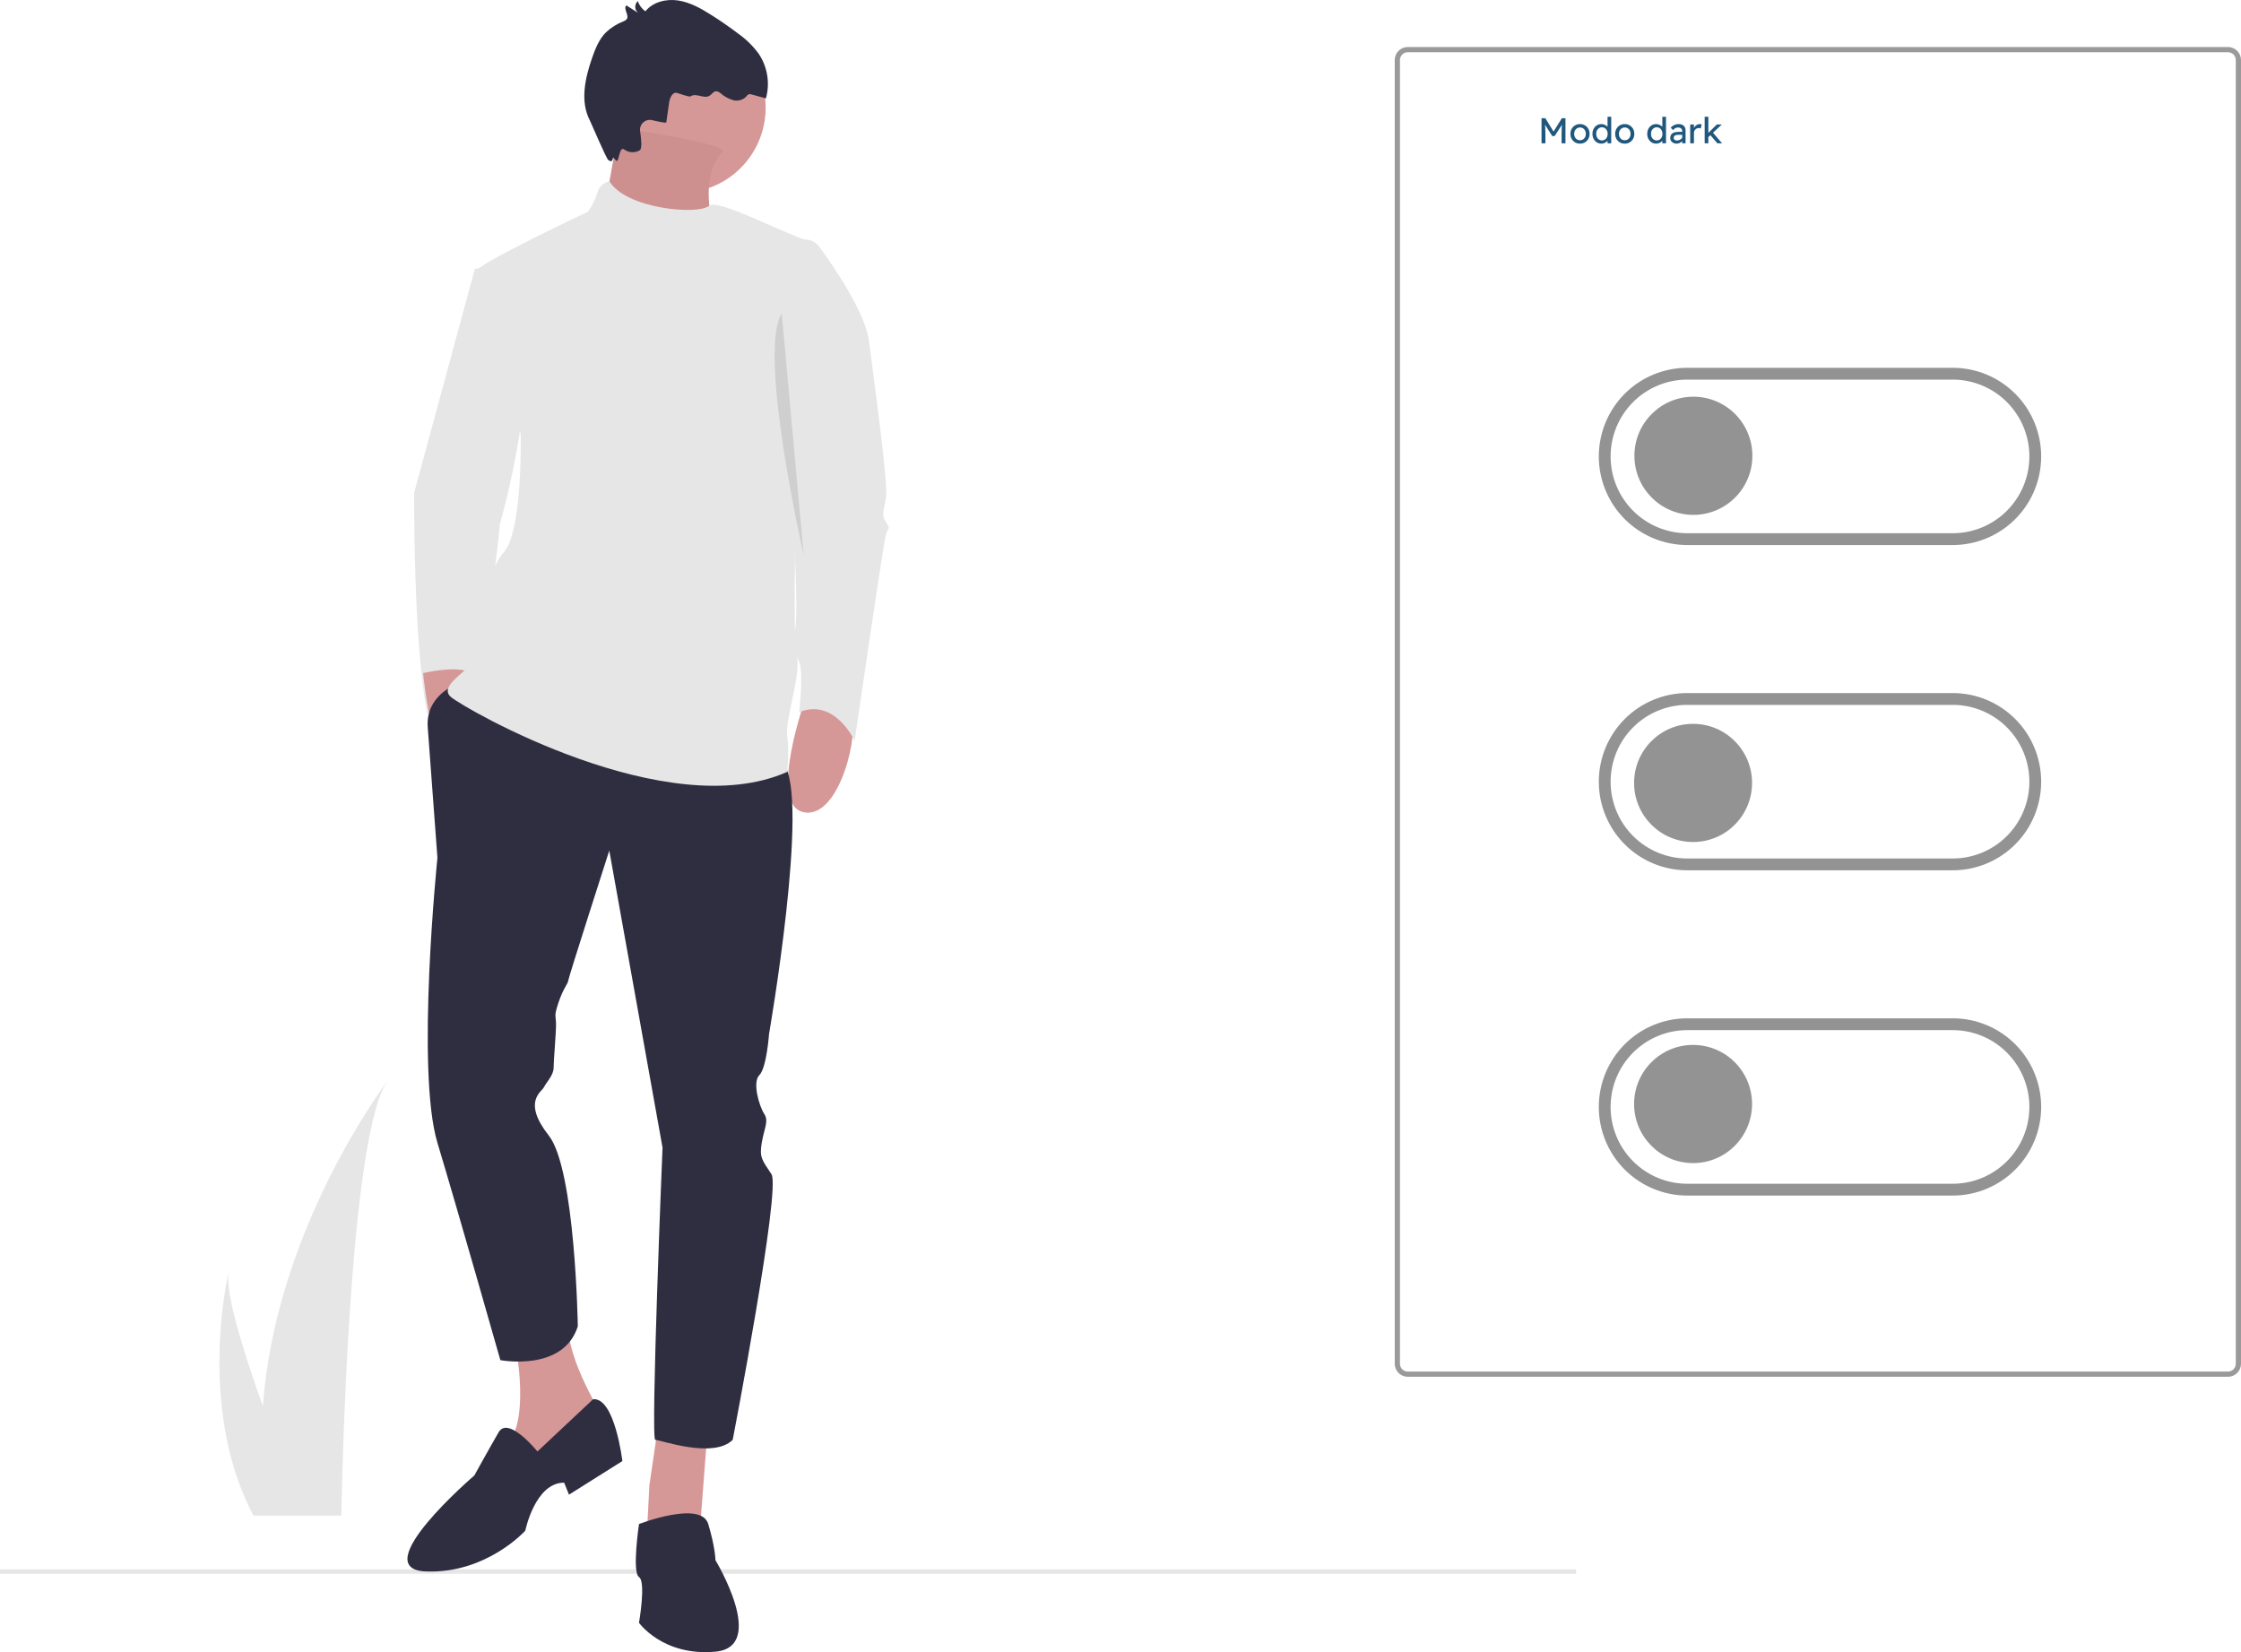 <svg width="1001" height="738" viewBox="0 0 1001 738" fill="none" xmlns="http://www.w3.org/2000/svg">
<path d="M704 701H0V703H704V701Z" fill="#E6E6E6"/>
<path d="M218.521 120H212.138L185.011 220.041C185.011 220.041 184.479 286.554 190.862 319C190.862 319 201.5 304.94 208.947 304.94C216.393 304.94 223.308 234.101 223.308 234.101C223.308 234.101 252.563 132.978 218.521 120Z" fill="#E6E6E6"/>
<path d="M360.135 311C360.135 311 342.586 359.58 359.038 362.818C375.489 366.057 384.263 325.034 379.876 319.636C375.489 314.239 360.135 311 360.135 311Z" fill="#D69797"/>
<path d="M189 300.673C189 300.673 193.734 352.743 209.377 348.785C225.02 344.827 215.765 303.405 209.727 300.291C203.689 297.178 189 300.673 189 300.673Z" fill="#D69797"/>
<path d="M230.183 600.675C230.183 600.675 237.716 637.225 224.803 646.9C211.889 656.575 229.107 677 229.107 677L270 634C270 634 252.782 607.125 253.858 591L230.183 600.675Z" fill="#D69797"/>
<path d="M294.4 634L290.08 663.348L289 684L312.76 681.826L316 639.435L294.4 634Z" fill="#D69797"/>
<path d="M203.315 306C203.315 306 189.981 310.889 191.062 324.913C192.144 338.938 195.387 383.169 195.387 383.169C195.387 383.169 185.656 478.105 195.387 510.47C205.118 542.834 223.497 607.563 223.497 607.563C223.497 607.563 251.608 612.957 258.095 592.46C258.095 592.46 257.014 522.337 245.121 507.233C233.228 492.13 241.877 487.815 242.959 485.657C244.04 483.499 247.283 480.263 247.283 477.026C247.283 473.79 248.364 461.923 248.364 457.608C248.364 453.292 247.283 454.371 249.446 447.898C251.608 441.425 253.77 439.268 253.77 438.189C253.77 437.11 272.15 379.933 272.15 379.933L295.936 512.627C295.936 512.627 290.53 643.164 292.692 643.164C294.855 643.164 318.641 651.795 327.29 643.164C327.29 643.164 348.913 530.967 344.589 524.494C340.264 518.021 339.183 516.943 340.264 510.47C341.345 503.997 343.508 500.76 341.345 497.524C339.183 494.288 335.939 483.499 339.183 480.263C342.426 477.026 343.508 461.923 343.508 461.923C343.508 461.923 361.887 356.199 349.995 341.096C338.102 325.992 203.315 306 203.315 306Z" fill="#2F2E41"/>
<path d="M240.06 648.36C240.06 648.36 227.052 632.281 222.716 639.785C218.38 647.288 211.876 659.079 211.876 659.079C211.876 659.079 163.097 700.885 190.197 701.957C217.296 703.029 234.64 683.734 234.64 683.734C234.64 683.734 238.976 662.295 251.984 662.295L254.152 667.655L278 652.648C278 652.648 274.642 624.186 264.939 625.018L240.06 648.36Z" fill="#2F2E41"/>
<path d="M285.423 680.781C285.423 680.781 313.165 670.024 316.366 680.781C319.567 691.537 319.567 696.915 319.567 696.915C319.567 696.915 343.041 735.638 319.567 737.79C296.093 739.941 285.423 724.882 285.423 724.882C285.423 724.882 288.624 706.596 285.423 704.445C282.222 702.293 285.423 680.781 285.423 680.781Z" fill="#2F2E41"/>
<path d="M304.5 86C325.211 86 342 68.987 342 48C342 27.013 325.211 10 304.5 10C283.789 10 267 27.013 267 48C267 68.987 283.789 86 304.5 86Z" fill="#D69797"/>
<path d="M276.537 57L269 99.059L321.756 112C321.756 112 309.375 81.265 322.833 67.784C326.237 64.374 276.537 57 276.537 57Z" fill="#CE8F8F"/>
<path d="M272.218 81C270.952 81.24 269.779 81.834 268.834 82.715C267.888 83.595 267.209 84.726 266.875 85.977C265.939 89.076 264.488 91.993 262.585 94.605C262.585 94.605 212.177 118.331 212.177 121.567C212.177 124.802 232.555 193.825 232.555 193.825C232.555 193.825 233.627 236.964 225.047 246.67C216.467 256.376 207.887 291.966 210.032 295.202C212.177 298.437 195.017 305.986 201.452 311.379C207.887 316.771 297.978 368.538 351.603 344.811C351.603 344.811 352.675 335.105 351.603 328.634C350.53 322.163 358.038 300.594 355.893 293.045C353.748 285.495 355.893 207.845 355.893 207.845L366.946 115.898C367.157 114.151 366.749 112.386 365.795 110.911C364.84 109.437 363.399 108.348 361.725 107.836C349.364 104.058 320.698 88.591 316.746 91.909C311.63 96.205 279.707 93.278 272.218 81Z" fill="#E6E6E6"/>
<path d="M356.939 107.563L357.008 107.536C358.55 106.919 360.254 106.832 361.851 107.288C363.448 107.744 364.848 108.717 365.828 110.053C372.51 119.162 386.571 139.634 388.207 152.68C390.364 169.868 396.833 216.059 395.755 222.504C394.677 228.949 393.599 230.024 395.755 233.246C397.911 236.469 396.833 235.395 395.755 238.617C394.677 241.84 381.738 331 381.738 331C381.738 331 373.112 311.664 356.939 318.109C356.939 318.109 359.095 300.922 356.939 295.551C354.782 290.18 352.626 286.957 354.782 282.66C356.939 278.363 354.782 236.469 353.704 232.172C352.626 227.875 353.704 205.317 353.704 205.317L344 161.274L356.939 107.563Z" fill="#E6E6E6"/>
<path d="M297.617 54.671L298.896 45.761C299.194 43.684 300.41 40.953 302.431 41.518C304.15 41.998 307.896 43.47 308.523 43.026C310.872 41.362 314.425 44.27 316.895 42.793C317.93 42.174 318.605 40.848 319.807 40.76C320.614 40.811 321.374 41.155 321.945 41.728C323.548 43.121 325.437 44.147 327.479 44.733C328.504 45.012 329.584 45.012 330.609 44.733C331.633 44.454 332.564 43.906 333.306 43.146C333.567 42.741 333.92 42.403 334.336 42.158C334.824 42.018 335.344 42.042 335.817 42.227L342.127 43.944C343.055 40.58 343.246 37.056 342.686 33.612C342.126 30.168 340.829 26.886 338.883 23.989C336.324 20.516 333.22 17.478 329.693 14.992C325.785 12.02 321.752 9.225 317.595 6.606C313.044 3.733 308.218 1.022 302.896 0.214C297.575 -0.593 291.617 0.852 288.27 5.065C286.696 3.926 285.512 2.328 284.883 0.49C284.507 0.832 284.211 1.251 284.016 1.719C283.821 2.187 283.731 2.692 283.752 3.199C283.773 3.706 283.906 4.202 284.14 4.652C284.374 5.102 284.704 5.495 285.106 5.804L279.77 2.397C278.269 3.972 281.201 6.827 279.922 8.586C279.536 9.021 279.04 9.345 278.486 9.524C275.588 10.653 272.932 12.324 270.661 14.447C267.594 17.522 265.928 21.695 264.498 25.795C261.318 34.914 259.007 45.373 263.525 53.91C264.037 54.877 270.799 70.851 271.699 71.474C274.744 73.579 272.762 68.484 274.944 71.474C276.655 73.819 276.335 64.844 278.878 66.814C279.875 67.527 281.057 67.936 282.282 67.991C283.506 68.046 284.72 67.745 285.777 67.124C286.832 66.393 286.492 62.335 285.923 58.608C285.814 57.898 285.881 57.172 286.118 56.495C286.355 55.816 286.755 55.207 287.283 54.719C287.81 54.232 288.449 53.881 289.144 53.698C289.839 53.514 290.568 53.504 291.267 53.668C294.434 54.413 297.563 55.049 297.617 54.671Z" fill="#2F2E41"/>
<path opacity="0.1" d="M349.18 140L359 248C359 248 338.251 157.42 349.18 140Z" fill="black"/>
<path d="M173 483C157.5 505.473 153.405 633.374 152.493 674.372C152.469 675.296 152.446 676.172 152.434 677H113.197C112.718 676.124 112.273 675.26 111.852 674.372C88.596 627.291 101.499 570.839 102.177 567.984C100.411 576.958 108.401 602.971 117.432 628.167C122.942 550.694 170.052 486.911 173 483Z" fill="#E6E6E6"/>
<path d="M756.396 229.989C770.946 229.989 782.742 218.173 782.742 203.597C782.742 189.02 770.946 177.204 756.396 177.204C741.845 177.204 730.05 189.02 730.05 203.597C730.05 218.173 741.845 229.989 756.396 229.989Z" fill="#939393"/>
<path d="M872.223 243.47H753.666C743.185 243.47 733.133 239.299 725.721 231.875C718.31 224.451 714.146 214.381 714.146 203.881C714.146 193.382 718.31 183.312 725.721 175.888C733.133 168.463 743.185 164.292 753.666 164.292H872.223C882.704 164.292 892.756 168.463 900.167 175.888C907.579 183.312 911.742 193.382 911.742 203.881C911.742 214.381 907.579 224.451 900.167 231.875C892.756 239.299 882.704 243.47 872.223 243.47ZM753.666 169.571C744.582 169.571 735.87 173.186 729.447 179.62C723.024 186.055 719.416 194.782 719.416 203.881C719.416 212.981 723.024 221.708 729.447 228.142C735.87 234.577 744.582 238.192 753.666 238.192H872.223C881.307 238.192 890.018 234.577 896.442 228.142C902.865 221.708 906.473 212.981 906.473 203.881C906.473 194.782 902.865 186.055 896.442 179.62C890.018 173.186 881.307 169.571 872.223 169.571H753.666Z" fill="#939393"/>
<path d="M688.568 64V52.8H690.264L694.344 59.44L693.528 59.424L697.656 52.8H699.256V64H697.528V59.408C697.528 58.448 697.549 57.584 697.592 56.816C697.645 56.048 697.731 55.285 697.848 54.528L698.072 55.12L694.408 60.784H693.352L689.8 55.184L689.976 54.528C690.093 55.243 690.173 55.979 690.216 56.736C690.269 57.483 690.296 58.373 690.296 59.408V64H688.568ZM705.756 64.16C704.935 64.16 704.199 63.973 703.548 63.6C702.908 63.216 702.401 62.699 702.028 62.048C701.655 61.387 701.468 60.635 701.468 59.792C701.468 58.949 701.655 58.203 702.028 57.552C702.401 56.891 702.908 56.373 703.548 56C704.199 55.616 704.935 55.424 705.756 55.424C706.567 55.424 707.292 55.616 707.932 56C708.583 56.373 709.095 56.891 709.468 57.552C709.841 58.203 710.028 58.949 710.028 59.792C710.028 60.635 709.841 61.387 709.468 62.048C709.095 62.699 708.583 63.216 707.932 63.6C707.292 63.973 706.567 64.16 705.756 64.16ZM705.756 62.656C706.257 62.656 706.705 62.533 707.1 62.288C707.495 62.032 707.804 61.691 708.028 61.264C708.252 60.827 708.359 60.336 708.348 59.792C708.359 59.237 708.252 58.747 708.028 58.32C707.804 57.883 707.495 57.541 707.1 57.296C706.705 57.051 706.257 56.928 705.756 56.928C705.255 56.928 704.801 57.056 704.396 57.312C704.001 57.557 703.692 57.899 703.468 58.336C703.244 58.763 703.137 59.248 703.148 59.792C703.137 60.336 703.244 60.827 703.468 61.264C703.692 61.691 704.001 62.032 704.396 62.288C704.801 62.533 705.255 62.656 705.756 62.656ZM715.328 64.16C714.56 64.16 713.872 63.973 713.264 63.6C712.667 63.216 712.192 62.699 711.84 62.048C711.488 61.387 711.312 60.635 711.312 59.792C711.312 58.949 711.483 58.203 711.824 57.552C712.176 56.891 712.651 56.373 713.248 56C713.845 55.616 714.523 55.424 715.28 55.424C715.696 55.424 716.096 55.493 716.48 55.632C716.875 55.76 717.227 55.941 717.536 56.176C717.845 56.4 718.085 56.651 718.256 56.928C718.437 57.195 718.528 57.467 718.528 57.744L718.048 57.776V52.16H719.696V64H718.048V62H718.368C718.368 62.256 718.283 62.512 718.112 62.768C717.941 63.013 717.712 63.243 717.424 63.456C717.147 63.669 716.821 63.84 716.448 63.968C716.085 64.096 715.712 64.16 715.328 64.16ZM715.552 62.736C716.053 62.736 716.496 62.608 716.88 62.352C717.264 62.096 717.563 61.749 717.776 61.312C718 60.864 718.112 60.357 718.112 59.792C718.112 59.227 718 58.725 717.776 58.288C717.563 57.84 717.264 57.488 716.88 57.232C716.496 56.976 716.053 56.848 715.552 56.848C715.051 56.848 714.608 56.976 714.224 57.232C713.84 57.488 713.536 57.84 713.312 58.288C713.099 58.725 712.992 59.227 712.992 59.792C712.992 60.357 713.099 60.864 713.312 61.312C713.536 61.749 713.84 62.096 714.224 62.352C714.608 62.608 715.051 62.736 715.552 62.736ZM725.741 64.16C724.919 64.16 724.183 63.973 723.533 63.6C722.893 63.216 722.386 62.699 722.013 62.048C721.639 61.387 721.453 60.635 721.453 59.792C721.453 58.949 721.639 58.203 722.013 57.552C722.386 56.891 722.893 56.373 723.533 56C724.183 55.616 724.919 55.424 725.741 55.424C726.551 55.424 727.277 55.616 727.917 56C728.567 56.373 729.079 56.891 729.453 57.552C729.826 58.203 730.013 58.949 730.013 59.792C730.013 60.635 729.826 61.387 729.453 62.048C729.079 62.699 728.567 63.216 727.917 63.6C727.277 63.973 726.551 64.16 725.741 64.16ZM725.741 62.656C726.242 62.656 726.69 62.533 727.085 62.288C727.479 62.032 727.789 61.691 728.013 61.264C728.237 60.827 728.343 60.336 728.333 59.792C728.343 59.237 728.237 58.747 728.013 58.32C727.789 57.883 727.479 57.541 727.085 57.296C726.69 57.051 726.242 56.928 725.741 56.928C725.239 56.928 724.786 57.056 724.381 57.312C723.986 57.557 723.677 57.899 723.453 58.336C723.229 58.763 723.122 59.248 723.133 59.792C723.122 60.336 723.229 60.827 723.453 61.264C723.677 61.691 723.986 62.032 724.381 62.288C724.786 62.533 725.239 62.656 725.741 62.656ZM739.797 64.16C739.029 64.16 738.341 63.973 737.733 63.6C737.135 63.216 736.661 62.699 736.309 62.048C735.957 61.387 735.781 60.635 735.781 59.792C735.781 58.949 735.951 58.203 736.293 57.552C736.645 56.891 737.119 56.373 737.717 56C738.314 55.616 738.991 55.424 739.749 55.424C740.165 55.424 740.565 55.493 740.949 55.632C741.343 55.76 741.695 55.941 742.005 56.176C742.314 56.4 742.554 56.651 742.725 56.928C742.906 57.195 742.997 57.467 742.997 57.744L742.517 57.776V52.16H744.165V64H742.517V62H742.837C742.837 62.256 742.751 62.512 742.581 62.768C742.41 63.013 742.181 63.243 741.893 63.456C741.615 63.669 741.29 63.84 740.917 63.968C740.554 64.096 740.181 64.16 739.797 64.16ZM740.021 62.736C740.522 62.736 740.965 62.608 741.349 62.352C741.733 62.096 742.031 61.749 742.245 61.312C742.469 60.864 742.581 60.357 742.581 59.792C742.581 59.227 742.469 58.725 742.245 58.288C742.031 57.84 741.733 57.488 741.349 57.232C740.965 56.976 740.522 56.848 740.021 56.848C739.519 56.848 739.077 56.976 738.693 57.232C738.309 57.488 738.005 57.84 737.781 58.288C737.567 58.725 737.461 59.227 737.461 59.792C737.461 60.357 737.567 60.864 737.781 61.312C738.005 61.749 738.309 62.096 738.693 62.352C739.077 62.608 739.519 62.736 740.021 62.736ZM751.409 64V58.528C751.409 58.059 751.239 57.68 750.897 57.392C750.567 57.093 750.145 56.944 749.633 56.944C749.164 56.944 748.737 57.04 748.353 57.232C747.98 57.424 747.639 57.717 747.329 58.112L746.257 57.04C746.759 56.496 747.297 56.091 747.873 55.824C748.46 55.557 749.089 55.424 749.761 55.424C750.401 55.424 750.956 55.531 751.425 55.744C751.895 55.957 752.257 56.272 752.513 56.688C752.769 57.093 752.897 57.589 752.897 58.176V64H751.409ZM748.897 64.16C748.353 64.16 747.868 64.053 747.441 63.84C747.015 63.627 746.673 63.333 746.417 62.96C746.172 62.576 746.049 62.128 746.049 61.616C746.049 61.168 746.129 60.773 746.289 60.432C746.449 60.091 746.684 59.808 746.993 59.584C747.313 59.36 747.708 59.189 748.177 59.072C748.657 58.955 749.207 58.896 749.825 58.896H752.161L752.017 60.208H749.617C749.297 60.208 749.009 60.24 748.753 60.304C748.508 60.357 748.295 60.448 748.113 60.576C747.943 60.693 747.815 60.837 747.729 61.008C747.644 61.168 747.601 61.36 747.601 61.584C747.601 61.819 747.66 62.027 747.777 62.208C747.895 62.379 748.055 62.512 748.257 62.608C748.46 62.704 748.695 62.752 748.961 62.752C749.345 62.752 749.708 62.688 750.049 62.56C750.401 62.421 750.711 62.235 750.977 62C751.255 61.765 751.468 61.504 751.617 61.216L752.001 62.288C751.777 62.661 751.5 62.987 751.169 63.264C750.839 63.541 750.481 63.76 750.097 63.92C749.713 64.08 749.313 64.16 748.897 64.16ZM754.98 64V55.6H756.644V58.24L756.484 57.6C756.601 57.195 756.799 56.827 757.076 56.496C757.364 56.165 757.689 55.904 758.052 55.712C758.425 55.52 758.809 55.424 759.204 55.424C759.385 55.424 759.556 55.44 759.716 55.472C759.887 55.504 760.02 55.541 760.116 55.584L759.684 57.376C759.556 57.323 759.412 57.28 759.252 57.248C759.103 57.205 758.953 57.184 758.804 57.184C758.516 57.184 758.239 57.243 757.972 57.36C757.716 57.467 757.487 57.621 757.284 57.824C757.092 58.016 756.937 58.245 756.82 58.512C756.703 58.768 756.644 59.051 756.644 59.36V64H754.98ZM762.937 61.376L762.857 59.584L766.873 55.6H769.097L762.937 61.376ZM761.433 64V52.16H763.081V64H761.433ZM767.097 64L763.929 60.304L765.097 59.232L769.209 64H767.097Z" fill="#20577D"/>
<path d="M756.256 376.119C770.806 376.119 782.602 364.303 782.602 349.727C782.602 335.15 770.806 323.334 756.256 323.334C741.705 323.334 729.91 335.15 729.91 349.727C729.91 364.303 741.705 376.119 756.256 376.119Z" fill="#939393"/>
<path d="M872.223 388.76H753.666C743.185 388.76 733.133 384.589 725.721 377.165C718.31 369.74 714.146 359.671 714.146 349.171C714.146 338.671 718.31 328.602 725.721 321.177C733.133 313.753 743.185 309.582 753.666 309.582H872.223C882.704 309.582 892.756 313.753 900.168 321.177C907.579 328.602 911.742 338.671 911.742 349.171C911.742 359.671 907.579 369.74 900.168 377.165C892.756 384.589 882.704 388.76 872.223 388.76ZM753.666 314.861C744.582 314.861 735.87 318.475 729.447 324.91C723.024 331.344 719.416 340.071 719.416 349.171C719.416 358.271 723.024 366.998 729.447 373.432C735.87 379.867 744.582 383.481 753.666 383.481H872.223C881.307 383.481 890.018 379.867 896.442 373.432C902.865 366.998 906.473 358.271 906.473 349.171C906.473 340.071 902.865 331.344 896.442 324.91C890.018 318.475 881.307 314.861 872.223 314.861H753.666Z" fill="#939393"/>
<path d="M756.256 519.546C770.806 519.546 782.602 507.73 782.602 493.154C782.602 478.577 770.806 466.761 756.256 466.761C741.705 466.761 729.91 478.577 729.91 493.154C729.91 507.73 741.705 519.546 756.256 519.546Z" fill="#939393"/>
<path d="M872.223 534.05H753.666C743.185 534.05 733.133 529.879 725.721 522.454C718.31 515.03 714.146 504.96 714.146 494.461C714.146 483.961 718.31 473.892 725.721 466.467C733.133 459.043 743.185 454.872 753.666 454.872H872.223C882.704 454.872 892.756 459.043 900.167 466.467C907.579 473.892 911.742 483.961 911.742 494.461C911.742 504.96 907.579 515.03 900.167 522.454C892.756 529.879 882.704 534.05 872.223 534.05ZM753.666 460.15C744.582 460.15 735.87 463.765 729.447 470.2C723.024 476.634 719.416 485.361 719.416 494.461C719.416 503.56 723.024 512.287 729.447 518.722C735.87 525.156 744.582 528.771 753.666 528.771H872.223C876.721 528.771 881.175 527.884 885.33 526.159C889.485 524.435 893.261 521.908 896.442 518.722C899.622 515.536 902.145 511.754 903.866 507.591C905.587 503.428 906.473 498.967 906.473 494.461C906.473 489.955 905.587 485.493 903.866 481.331C902.145 477.168 899.622 473.386 896.442 470.2C893.261 467.014 889.485 464.486 885.33 462.762C881.175 461.038 876.721 460.15 872.223 460.15H753.666Z" fill="#939393"/>
<path d="M995.185 615H628.815C627.274 614.998 625.795 614.384 624.705 613.292C623.615 612.2 623.002 610.72 623 609.176V26.824C623.002 25.28 623.615 23.799 624.705 22.708C625.795 21.616 627.274 21.002 628.815 21H995.185C996.726 21.002 998.205 21.616 999.295 22.708C1000.38 23.799 1001 25.28 1001 26.824V609.176C1001 610.72 1000.38 612.2 999.295 613.292C998.205 614.384 996.726 614.998 995.185 615ZM628.815 23.329C627.89 23.331 627.003 23.699 626.349 24.354C625.695 25.009 625.327 25.897 625.326 26.824V609.176C625.327 610.103 625.695 610.991 626.349 611.646C627.003 612.301 627.89 612.669 628.815 612.67H995.185C996.11 612.669 996.997 612.301 997.651 611.646C998.305 610.991 998.673 610.103 998.674 609.176V26.824C998.673 25.897 998.305 25.009 997.651 24.354C996.997 23.699 996.11 23.331 995.185 23.329H628.815Z" fill="#9A9A9A"/>
</svg>
